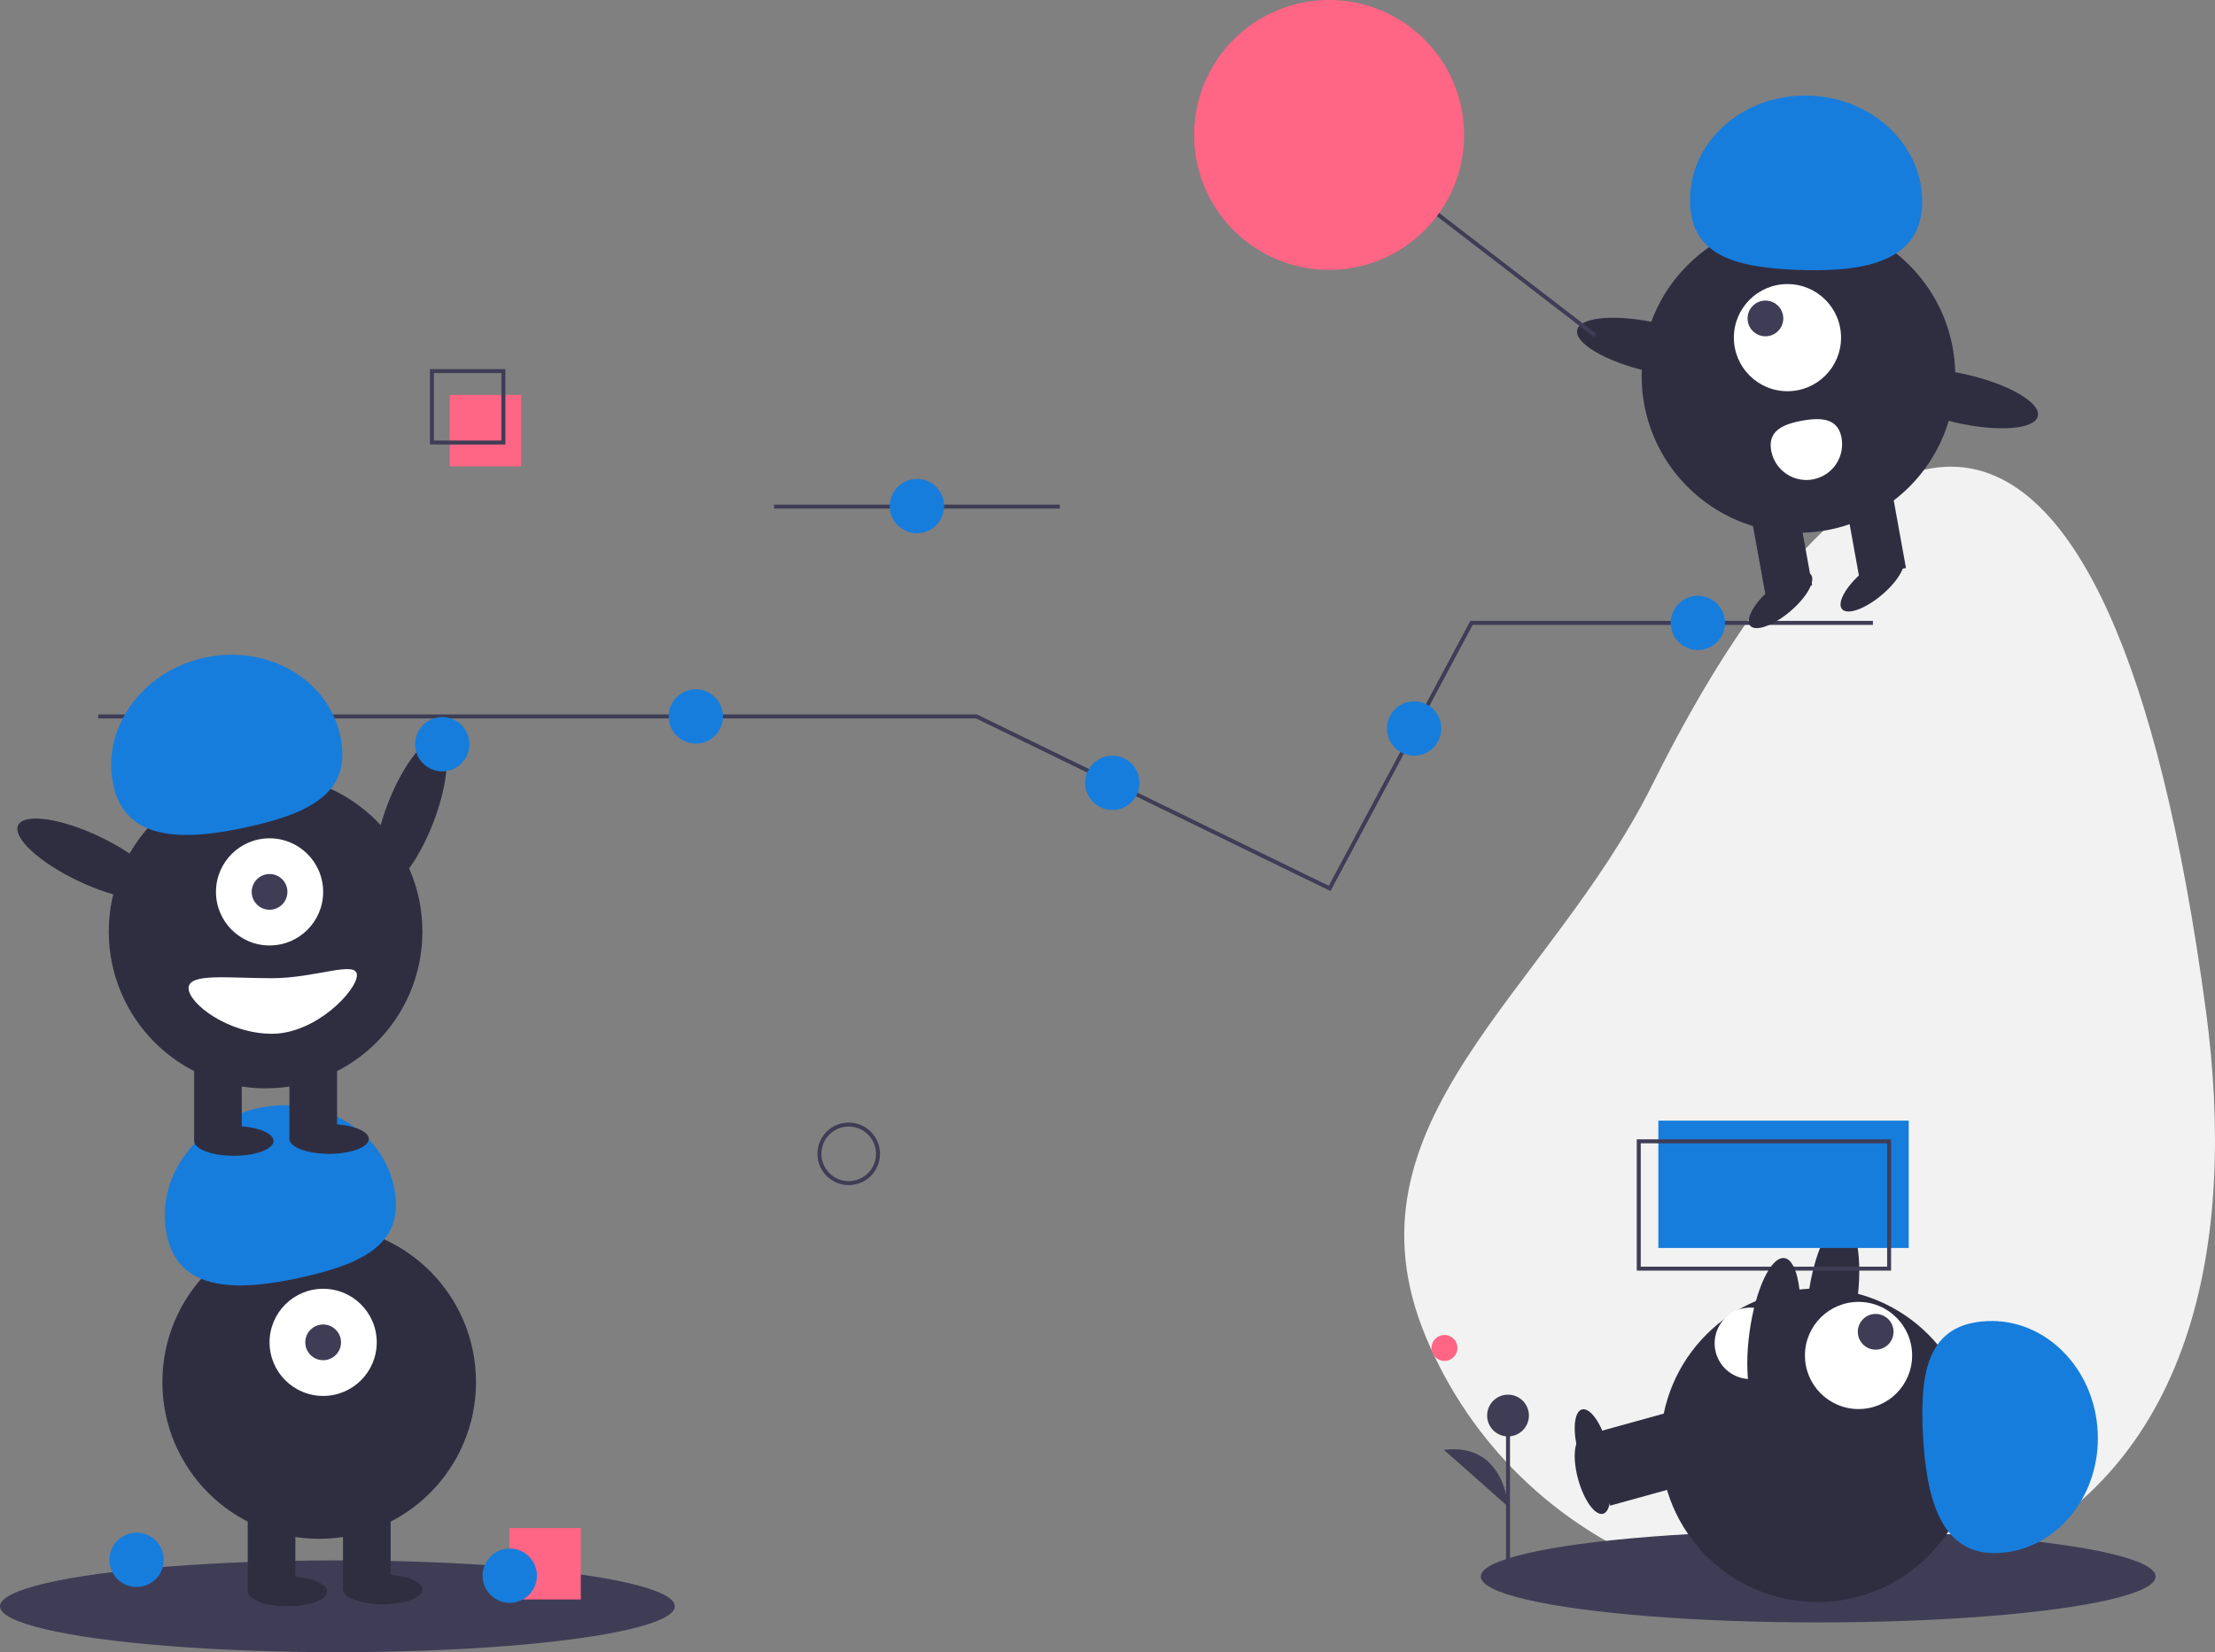 <svg id="b32a285a-6b04-4396-8e15-f52ff515c3cb" data-name="Layer 1" xmlns="http://www.w3.org/2000/svg" width="1115.914"
     height="832.564" viewBox="0 0 1115.914 832.564">
    <rect x="0" y="0" width="1115.914" height="832.564" fill="#808080" stroke="none"/>
    <title>good team</title>
    <line x1="389.957" y1="255.282" x2="533.957" y2="255.282" fill="none" stroke="#3f3d56" stroke-miterlimit="10"
          stroke-width="2"/>
    <ellipse cx="248.867" cy="443.498" rx="39.5" ry="12.4"
             transform="translate(-296.297 483.904) rotate(-69.082)" fill="#2f2e41"/>
    <path d="M1153.378,543.014c15.666,116.589-5.666,233.305-114.169,278.753S805.904,816.101,760.456,707.599s61.785-173.424,114.169-278.753C981.001,214.952,1104.728,180.95,1153.378,543.014Z"
          transform="translate(-42.043 -33.718)" fill="#f2f2f2"/>
    <ellipse cx="916" cy="794.436" rx="170" ry="23.127" fill="#3f3d56"/>
    <rect x="858.752" y="753.632" width="24" height="43"
          transform="translate(313.594 1787.214) rotate(-105.452)" fill="#2f2e41"/>
    <ellipse cx="844.359" cy="777.24" rx="7.5" ry="20"
             transform="translate(-218.606 219.344) rotate(-15.452)" fill="#2f2e41"/>
    <ellipse cx="965.361" cy="688.069" rx="39.5" ry="12.4"
             transform="translate(111.823 1518.548) rotate(-82.281)" fill="#2f2e41"/>
    <circle cx="915.585" cy="728.299" r="79" fill="#2f2e41"/>
    <rect x="858.752" y="739.632" width="24" height="43"
          transform="translate(327.088 1769.483) rotate(-105.452)" fill="#2f2e41"/>
    <ellipse cx="844.359" cy="763.24" rx="7.5" ry="20"
             transform="translate(-214.876 218.838) rotate(-15.452)" fill="#2f2e41"/>
    <circle cx="936.329" cy="683.043" r="27" fill="#fff"/>
    <circle cx="944.963" cy="671.116" r="9" fill="#3f3d56"/>
    <path d="M1048.858,816.306c29.235-1.463,51.625-28.808,50.01-61.076s-26.623-57.241-55.858-55.778-33.822,24.412-32.207,56.681S1019.623,817.769,1048.858,816.306Z"
          transform="translate(-42.043 -33.718)" fill="#177ddc"/>
    <path d="M925.341,728.592a18,18,0,0,1-2.904-35.883c9.909-.802,12.611,7.065,13.413,16.973S935.25,727.79,925.341,728.592Z"
          transform="translate(-42.043 -33.718)" fill="#fff"/>
    <polyline points="49.464 361.025 491.957 361.025 560.56 394.447 669.866 447.699 741.334 313.887 943.574 313.887"
              fill="none" stroke="#3f3d56" stroke-miterlimit="10" stroke-width="2"/>
    <circle cx="222.811" cy="375.025" r="13.685" fill="#177ddc"/>
    <circle cx="350.541" cy="361.025" r="13.685" fill="#177ddc"/>
    <circle cx="560.384" cy="394.478" r="13.685" fill="#177ddc"/>
    <circle cx="855.379" cy="313.887" r="13.685" fill="#177ddc"/>
    <circle cx="712.443" cy="367.108" r="13.685" fill="#177ddc"/>
    <circle cx="427.576" cy="581.441" r="14.756" fill="none" stroke="#3f3d56" stroke-miterlimit="10"
            stroke-width="2"/>
    <ellipse cx="170" cy="809.436" rx="170" ry="23.127" fill="#3f3d56"/>
    <circle cx="160.805" cy="696.436" r="79" fill="#2f2e41"/>
    <rect x="124.805" y="758.436" width="24" height="43" fill="#2f2e41"/>
    <rect x="172.805" y="758.436" width="24" height="43" fill="#2f2e41"/>
    <ellipse cx="144.805" cy="801.936" rx="20" ry="7.5" fill="#2f2e41"/>
    <ellipse cx="192.805" cy="800.936" rx="20" ry="7.5" fill="#2f2e41"/>
    <circle cx="162.805" cy="676.436" r="27" fill="#fff"/>
    <circle cx="162.805" cy="676.436" r="9" fill="#3f3d56"/>
    <path d="M126.215,656.687c-6.379-28.568,14.012-57.434,45.544-64.475s62.265,10.41,68.644,38.978-14.519,39.104-46.051,46.145S132.594,685.254,126.215,656.687Z"
          transform="translate(-42.043 -33.718)" fill="#177ddc"/>
    <circle cx="133.805" cy="469.436" r="79" fill="#2f2e41"/>
    <rect x="97.805" y="531.436" width="24" height="43" fill="#2f2e41"/>
    <rect x="145.805" y="531.436" width="24" height="43" fill="#2f2e41"/>
    <ellipse cx="117.805" cy="574.936" rx="20" ry="7.5" fill="#2f2e41"/>
    <ellipse cx="165.805" cy="573.936" rx="20" ry="7.5" fill="#2f2e41"/>
    <circle cx="135.805" cy="449.436" r="27" fill="#fff"/>
    <circle cx="135.805" cy="449.436" r="9" fill="#3f3d56"/>
    <path d="M99.215,429.687c-6.379-28.568,14.012-57.434,45.544-64.475s62.265,10.41,68.644,38.978-14.519,39.104-46.051,46.145S105.594,458.254,99.215,429.687Z"
          transform="translate(-42.043 -33.718)" fill="#177ddc"/>
    <ellipse cx="86.867" cy="466.498" rx="12.4" ry="39.5"
             transform="translate(-413.895 311.359) rotate(-64.626)" fill="#2f2e41"/>
    <path d="M137.043,531.655c0,7.732,19.909,23,42,23s42.805-21.768,42.805-29.5-20.713,1.5-42.805,1.5S137.043,523.923,137.043,531.655Z"
          transform="translate(-42.043 -33.718)" fill="#fff"/>
    <rect x="835.474" y="564.71" width="126.129" height="64.161" fill="#177ddc"/>
    <rect x="825.603" y="575.129" width="126.129" height="64.161" fill="none" stroke="#3f3d56"
          stroke-miterlimit="10" stroke-width="2"/>
    <rect x="226.603" y="199" width="36" height="36" fill="#ff6584"/>
    <rect x="217.603" y="187" width="36" height="36" fill="none" stroke="#3f3d56" stroke-miterlimit="10"
          stroke-width="2"/>
    <circle cx="906.052" cy="189.47" r="79" fill="#2f2e41"/>
    <rect x="974.585" y="279.578" width="24" height="43"
          transform="matrix(-0.984, 0.178, -0.178, -0.984, 1968.981, 387.878)" fill="#2f2e41"/>
    <rect x="927.353" y="288.128" width="24" height="43"
          transform="translate(1876.795 413.255) rotate(169.739)" fill="#2f2e41"/>
    <ellipse cx="939.065" cy="336.103" rx="20" ry="7.5" transform="translate(-36.8 652.792) rotate(-40.261)"
             fill="#2f2e41"/>
    <ellipse cx="985.313" cy="327.731" rx="20" ry="7.5" transform="translate(-20.433 680.698) rotate(-40.261)"
             fill="#2f2e41"/>
    <circle cx="900.521" cy="170.146" r="27" fill="#fff"/>
    <circle cx="889.424" cy="160.468" r="9" fill="#3f3d56"/>
    <path d="M1010.415,137.245c1.188-29.247-24.019-54.019-56.301-55.331s-59.415,21.335-60.603,50.582,21.252,35.892,53.534,37.203S1009.227,166.492,1010.415,137.245Z"
          transform="translate(-42.043 -33.718)" fill="#177ddc"/>
    <ellipse cx="875.15" cy="208.796" rx="12.4" ry="39.5"
             transform="translate(434.061 981.455) rotate(-77.09)" fill="#2f2e41"/>
    <ellipse cx="1030.224" cy="234.584" rx="12.4" ry="39.5"
             transform="translate(529.351 1152.636) rotate(-77.09)" fill="#2f2e41"/>
    <path d="M969.793,254.321a18,18,0,1,1-35.424,6.413c-1.771-9.782,5.792-13.244,15.575-15.014S968.022,244.539,969.793,254.321Z"
          transform="translate(-42.043 -33.718)" fill="#fff"/>
    <line x1="712.603" y1="99" x2="803.603" y2="169" fill="none" stroke="#3f3d56" stroke-miterlimit="10"
          stroke-width="2"/>
    <circle cx="669.603" cy="68" r="68" fill="#ff6584"/>
    <ellipse cx="935.71" cy="706.84" rx="39.5" ry="12.4"
             transform="translate(67.553 1505.415) rotate(-82.281)" fill="#2f2e41"/>
    <circle cx="68.811" cy="786.025" r="13.685" fill="#177ddc"/>
    <rect x="256.603" y="770" width="36" height="36" fill="#ff6584"/>
    <circle cx="256.811" cy="794.025" r="13.685" fill="#177ddc"/>
    <circle cx="461.957" cy="255.025" r="13.685" fill="#177ddc"/>
    <circle cx="727.721" cy="679.252" r="6.535" fill="#ff6584"/>
    <line x1="759.739" y1="787.725" x2="759.739" y2="713.313" fill="#3f3d56" stroke="#3f3d56"
          stroke-miterlimit="10" stroke-width="2"/>
    <circle cx="759.739" cy="713.313" r="10.523" fill="#3f3d56"/>
    <path d="M801.782,792.893s-1.503-32.332-32.32-28.574" transform="translate(-42.043 -33.718)"
          fill="#3f3d56"/>
</svg>
